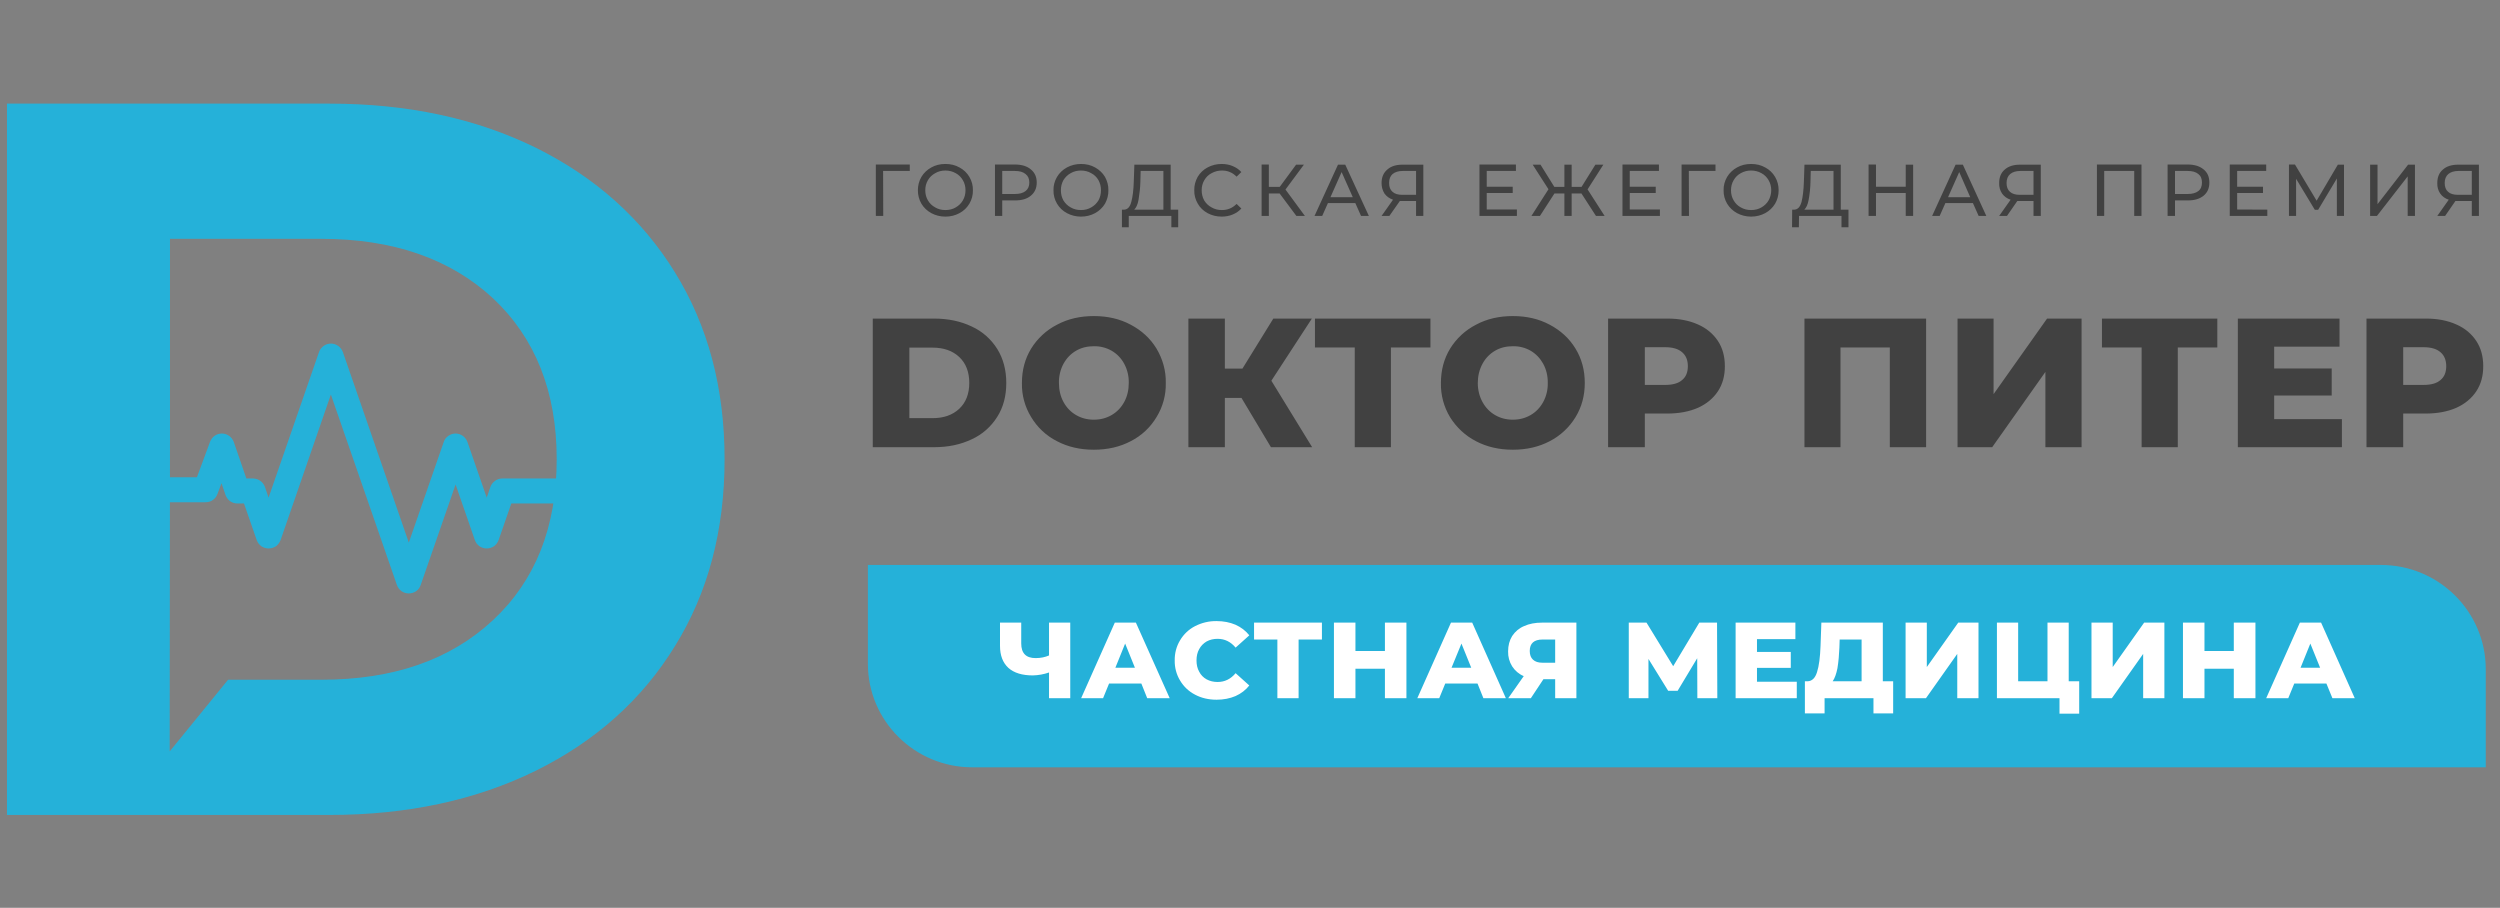 <svg width="179" height="65" viewBox="0 0 179 65" fill="none" xmlns="http://www.w3.org/2000/svg" xmlns:xlink="http://www.w3.org/1999/xlink">
	<rect x="0" y="0" width="179" height="65" fill="#808080" stroke="none"/>
	<desc>
			Created with Pixso.
	</desc>
	<defs>
		<clipPath id="clip8_5552">
			<rect id="reward2 1" rx="0" width="178" height="64" transform="translate(0.5 0.5)" fill="white" fill-opacity="0"/>
		</clipPath>
	</defs>
	<rect id="reward2 1" rx="0" width="178" height="64" transform="translate(0.5 0.5)" fill="#FFFFFF" fill-opacity="0"/>
	<g clip-path="url(#clip8_5552)">
		<path id="Vector" d="M62.14 40.45L170.47 40.45C174.61 40.45 177.98 43.79 177.98 47.91L177.98 54.94L69.62 54.94C65.49 54.94 62.14 51.62 62.14 47.52L62.14 40.45ZM29.27 42.49C29.08 42.49 28.9 42.43 28.75 42.33C28.6 42.22 28.48 42.06 28.42 41.89L23.69 28.25L20.09 38.67C20.02 38.84 19.91 39 19.76 39.11C19.6 39.21 19.42 39.27 19.23 39.27C19.05 39.27 18.86 39.21 18.71 39.11C18.56 39 18.44 38.84 18.38 38.67L17.47 36.05L17 36.05C16.81 36.05 16.63 35.99 16.48 35.89C16.33 35.78 16.21 35.62 16.15 35.45L15.86 34.6L15.57 35.37C15.5 35.55 15.39 35.7 15.24 35.8C15.09 35.91 14.91 35.96 14.72 35.96L9.28 35.96C9.16 35.96 9.04 35.94 8.93 35.89C8.82 35.85 8.73 35.78 8.64 35.7C8.56 35.62 8.49 35.52 8.45 35.41C8.4 35.3 8.38 35.18 8.38 35.06C8.38 34.57 8.78 34.17 9.28 34.17L14.1 34.17L15.04 31.63C15.11 31.46 15.22 31.31 15.37 31.2C15.52 31.1 15.7 31.04 15.89 31.04L15.9 31.04C16.28 31.05 16.61 31.29 16.74 31.65L17.64 34.26L18.12 34.26C18.3 34.26 18.49 34.32 18.64 34.43C18.79 34.54 18.91 34.69 18.97 34.87L19.23 35.63L22.84 25.21C22.9 25.03 23.02 24.88 23.17 24.77C23.32 24.66 23.51 24.6 23.69 24.6C24.08 24.6 24.42 24.85 24.55 25.21L29.27 38.85L31.77 31.65C31.83 31.47 31.94 31.32 32.1 31.21C32.25 31.1 32.43 31.04 32.62 31.04C33 31.04 33.34 31.29 33.47 31.65L34.85 35.63L35.11 34.87C35.17 34.69 35.29 34.54 35.44 34.43C35.59 34.32 35.78 34.26 35.96 34.26L41.71 34.26C42.21 34.26 42.61 34.66 42.61 35.16C42.61 35.27 42.59 35.39 42.54 35.5C42.5 35.61 42.43 35.71 42.35 35.79C42.27 35.87 42.17 35.94 42.06 35.98C41.95 36.03 41.83 36.05 41.71 36.05L36.61 36.05L35.7 38.67C35.64 38.84 35.52 39 35.37 39.11C35.22 39.21 35.04 39.27 34.85 39.27C34.66 39.27 34.48 39.21 34.33 39.11C34.17 39 34.06 38.84 34 38.67L32.62 34.69L30.12 41.89C30.06 42.07 29.95 42.22 29.79 42.33C29.64 42.43 29.46 42.49 29.27 42.49Z" fill="#25B1D9" fill-opacity="1" fill-rule="nonzero"/>
		<path id="Vector" d="M48.32 19.49C45.96 15.67 42.63 12.69 38.37 10.58C34.08 8.47 29.16 7.42 23.6 7.42L0.25 7.42L0.29 58.35L23.6 58.35C29.16 58.35 34.08 57.29 38.37 55.18C42.63 53.07 45.96 50.11 48.32 46.27C50.7 42.44 51.88 37.97 51.88 32.88C51.88 27.79 50.7 23.34 48.32 19.49ZM35.29 44.41C32.23 47.26 28.13 48.67 23 48.67L16.33 48.67L12.15 53.8L12.17 31.71L12.17 17.1L23 17.1C28.13 17.1 32.23 18.52 35.29 21.35C38.33 24.2 39.86 28.04 39.86 32.88C39.86 37.74 38.33 41.58 35.29 44.41Z" fill="#25B1D9" fill-opacity="1" fill-rule="nonzero"/>
		<path id="Vector" d="M76.63 44.58L76.63 49.99L75.11 49.99L75.11 48.15C74.74 48.28 74.35 48.35 73.95 48.36C73.19 48.36 72.6 48.18 72.2 47.82C71.8 47.45 71.6 46.93 71.6 46.24L71.6 44.58L73.12 44.58L73.12 46.07C73.12 46.77 73.46 47.12 74.15 47.12C74.52 47.12 74.84 47.05 75.11 46.93L75.11 44.58L76.63 44.58ZM81.72 48.94L79.41 48.94L78.98 49.99L77.41 49.99L79.82 44.58L81.33 44.58L83.75 49.99L82.14 49.99L81.72 48.94ZM81.26 47.81L80.56 46.08L79.86 47.81L81.26 47.81ZM85.57 49.74C85.12 49.51 84.75 49.16 84.49 48.72C84.23 48.29 84.1 47.79 84.11 47.29C84.1 46.78 84.23 46.28 84.49 45.85C84.75 45.41 85.12 45.06 85.57 44.83C86.04 44.59 86.57 44.46 87.11 44.47C87.61 44.47 88.06 44.56 88.46 44.73C88.86 44.91 89.19 45.16 89.45 45.49L88.47 46.37C88.12 45.95 87.69 45.74 87.18 45.74C86.89 45.74 86.63 45.8 86.39 45.93C86.17 46.06 85.98 46.25 85.86 46.48C85.73 46.71 85.67 46.98 85.67 47.29C85.67 47.59 85.73 47.86 85.86 48.09C85.98 48.33 86.16 48.51 86.39 48.64C86.63 48.77 86.89 48.83 87.18 48.83C87.69 48.83 88.12 48.62 88.47 48.2L89.45 49.08C89.19 49.41 88.86 49.66 88.46 49.84C88.06 50.01 87.6 50.1 87.11 50.1C86.54 50.1 86.02 49.98 85.57 49.74ZM94.65 45.79L92.98 45.79L92.98 49.99L91.46 49.99L91.46 45.79L89.79 45.79L89.79 44.58L94.65 44.58L94.65 45.79ZM100.7 44.58L100.7 49.99L99.16 49.99L99.16 47.88L97.05 47.88L97.05 49.99L95.51 49.99L95.51 44.58L97.05 44.58L97.05 46.61L99.16 46.61L99.16 44.58L100.7 44.58ZM105.79 48.94L103.48 48.94L103.05 49.99L101.48 49.99L103.89 44.58L105.41 44.58L107.82 49.99L106.21 49.99L105.79 48.94ZM105.34 47.81L104.64 46.08L103.93 47.81L105.34 47.81ZM112.87 44.58L112.87 49.99L111.35 49.99L111.35 48.63L110.51 48.63L109.61 49.99L107.99 49.99L109.1 48.41C108.76 48.27 108.47 48.02 108.27 47.71C108.07 47.39 107.97 47.02 107.98 46.64C107.98 46.21 108.08 45.85 108.27 45.54C108.48 45.22 108.78 44.97 109.12 44.83C109.49 44.66 109.92 44.58 110.41 44.58L112.87 44.58L112.87 44.58ZM109.53 46.61C109.53 46.89 109.61 47.09 109.76 47.23C109.92 47.38 110.14 47.45 110.43 47.45L111.35 47.45L111.35 45.79L110.45 45.79C109.84 45.79 109.53 46.06 109.53 46.61ZM121.53 49.99L121.52 47.13L120.12 49.46L119.44 49.46L118.03 47.18L118.03 49.99L116.62 49.99L116.62 44.58L117.89 44.58L119.8 47.7L121.67 44.58L122.94 44.58L122.96 49.99L121.53 49.99ZM128.65 48.81L128.65 49.99L124.27 49.99L124.27 44.58L128.55 44.58L128.55 45.76L125.8 45.76L125.8 46.68L128.22 46.68L128.22 47.82L125.8 47.82L125.8 48.81L128.65 48.81ZM135.55 48.78L135.55 51.08L134.14 51.08L134.14 49.99L130.64 49.99L130.64 51.08L129.23 51.08L129.23 48.78L129.42 48.78C129.74 48.77 129.97 48.55 130.1 48.12C130.24 47.69 130.32 47.06 130.35 46.25L130.41 44.58L134.81 44.58L134.81 48.78L135.55 48.78ZM131.56 47.85C131.48 48.25 131.37 48.56 131.22 48.78L133.29 48.78L133.29 45.79L131.72 45.79L131.7 46.38C131.68 46.87 131.64 47.36 131.56 47.85ZM136.44 44.58L137.96 44.58L137.96 47.76L140.21 44.58L141.66 44.58L141.66 49.99L140.14 49.99L140.14 46.82L137.9 49.99L136.44 49.99L136.44 44.58ZM148.87 48.78L148.87 51.1L147.46 51.1L147.46 49.99L142.98 49.99L142.98 44.58L144.5 44.58L144.5 48.78L146.6 48.78L146.6 44.58L148.12 44.58L148.12 48.78L148.87 48.78ZM149.75 44.58L151.27 44.58L151.27 47.76L153.52 44.58L154.97 44.58L154.97 49.99L153.45 49.99L153.45 46.82L151.21 49.99L149.75 49.99L149.75 44.58ZM161.49 44.58L161.49 49.99L159.94 49.99L159.94 47.88L157.84 47.88L157.84 49.99L156.3 49.99L156.3 44.58L157.84 44.58L157.84 46.61L159.94 46.61L159.94 44.58L161.49 44.58ZM166.57 48.94L164.27 48.94L163.84 49.99L162.26 49.99L164.67 44.58L166.19 44.58L168.6 49.99L167 49.99L166.57 48.94ZM166.12 47.81L165.42 46.08L164.72 47.81L166.12 47.81Z" fill="#FFFFFF" fill-opacity="1" fill-rule="nonzero"/>
		<path id="Vector" d="M65.14 12.24L63.23 12.24L63.24 15.46L62.71 15.46L62.71 11.78L65.14 11.78L65.14 12.24ZM66.68 15.26C66.39 15.1 66.14 14.87 65.97 14.58C65.8 14.29 65.72 13.96 65.72 13.62C65.72 13.29 65.8 12.96 65.97 12.67C66.14 12.38 66.39 12.15 66.68 11.99C66.98 11.82 67.32 11.74 67.69 11.74C68.07 11.74 68.4 11.82 68.7 11.99C69 12.15 69.24 12.38 69.41 12.67C69.58 12.96 69.67 13.29 69.66 13.62C69.67 13.96 69.58 14.29 69.41 14.58C69.24 14.87 69 15.1 68.7 15.26C68.39 15.43 68.05 15.51 67.69 15.51C67.32 15.51 66.98 15.42 66.68 15.26ZM68.43 14.85C68.64 14.73 68.82 14.56 68.94 14.35C69.07 14.13 69.13 13.89 69.13 13.62C69.13 13.36 69.07 13.12 68.94 12.9C68.82 12.69 68.64 12.51 68.43 12.4C68.2 12.27 67.95 12.21 67.69 12.21C67.42 12.21 67.18 12.27 66.96 12.4C66.74 12.52 66.56 12.69 66.44 12.9C66.31 13.12 66.25 13.36 66.25 13.62C66.25 13.89 66.31 14.13 66.44 14.35C66.56 14.56 66.74 14.73 66.96 14.85C67.18 14.98 67.42 15.04 67.69 15.04C67.97 15.04 68.21 14.98 68.43 14.85ZM73.81 12.13C74.09 12.36 74.23 12.67 74.23 13.07C74.23 13.47 74.09 13.78 73.81 14.01C73.54 14.24 73.16 14.35 72.68 14.35L71.76 14.35L71.76 15.46L71.24 15.46L71.24 11.78L72.68 11.78C73.16 11.78 73.54 11.9 73.81 12.13L73.81 12.13ZM73.43 13.68C73.61 13.54 73.7 13.33 73.7 13.07C73.7 12.8 73.61 12.6 73.43 12.46C73.25 12.31 73 12.24 72.66 12.24L71.76 12.24L71.76 13.89L72.66 13.89C73 13.89 73.25 13.82 73.43 13.68ZM76.39 15.26C76.09 15.1 75.85 14.87 75.68 14.58C75.51 14.29 75.42 13.96 75.43 13.62C75.42 13.29 75.51 12.96 75.68 12.67C75.85 12.38 76.1 12.15 76.39 11.99C76.7 11.82 77.05 11.74 77.4 11.74C77.77 11.74 78.11 11.82 78.41 11.99C78.7 12.15 78.95 12.38 79.12 12.67C79.28 12.96 79.37 13.29 79.36 13.62C79.37 13.96 79.28 14.29 79.12 14.58C78.95 14.87 78.7 15.1 78.41 15.26C78.1 15.43 77.75 15.51 77.4 15.51C77.03 15.51 76.69 15.42 76.39 15.26ZM78.13 14.85C78.35 14.73 78.52 14.56 78.65 14.35C78.77 14.13 78.83 13.89 78.83 13.62C78.83 13.36 78.77 13.12 78.65 12.9C78.53 12.69 78.35 12.51 78.13 12.4C77.91 12.27 77.66 12.21 77.4 12.21C77.13 12.21 76.88 12.27 76.66 12.4C76.44 12.52 76.27 12.69 76.14 12.9C76.02 13.12 75.96 13.36 75.96 13.62C75.96 13.89 76.02 14.13 76.14 14.35C76.27 14.56 76.44 14.73 76.66 14.85C76.88 14.98 77.13 15.04 77.4 15.04C77.67 15.04 77.91 14.98 78.13 14.85ZM84.36 15.01L84.36 16.27L83.87 16.27L83.87 15.46L80.82 15.46L80.82 16.27L80.33 16.27L80.33 15.01L80.51 15.01C80.74 14.99 80.91 14.81 81 14.46C81.1 14.1 81.16 13.61 81.18 12.97L81.22 11.79L83.82 11.79L83.82 15.01L84.36 15.01ZM81.52 14.3C81.46 14.64 81.35 14.88 81.21 15.01L83.3 15.01L83.3 12.24L81.67 12.24L81.65 13.02C81.64 13.45 81.59 13.88 81.52 14.3L81.52 14.3ZM86.46 15.26C86.17 15.1 85.92 14.87 85.76 14.58C85.59 14.29 85.5 13.96 85.51 13.62C85.5 13.29 85.59 12.96 85.75 12.67C85.92 12.38 86.17 12.14 86.46 11.99C86.77 11.82 87.12 11.74 87.47 11.74C87.76 11.74 88.02 11.79 88.26 11.89C88.5 11.99 88.71 12.13 88.88 12.32L88.54 12.65C88.4 12.51 88.24 12.39 88.06 12.32C87.88 12.24 87.69 12.21 87.49 12.21C87.23 12.21 86.98 12.27 86.75 12.4C86.53 12.51 86.35 12.69 86.23 12.9C86.1 13.12 86.04 13.36 86.04 13.62C86.04 13.89 86.1 14.13 86.22 14.35C86.35 14.56 86.52 14.73 86.75 14.85C86.97 14.98 87.22 15.04 87.49 15.04C87.91 15.04 88.25 14.89 88.54 14.6L88.88 14.93C88.71 15.12 88.5 15.26 88.26 15.36C88.02 15.46 87.75 15.51 87.47 15.51C87.1 15.51 86.76 15.42 86.46 15.26ZM91.62 13.85L90.85 13.85L90.85 15.46L90.33 15.46L90.33 11.78L90.85 11.78L90.85 13.38L91.63 13.38L92.8 11.79L93.36 11.79L92.04 13.57L93.43 15.46L92.82 15.46L91.62 13.85ZM97.04 14.54L95.08 14.54L94.67 15.46L94.12 15.46L95.8 11.79L96.32 11.79L98.01 15.46L97.45 15.46L97.04 14.54ZM96.86 14.12L96.06 12.32L95.26 14.12L96.86 14.12ZM101.91 11.79L101.91 15.46L101.39 15.46L101.39 14.39L100.37 14.39C100.3 14.39 100.26 14.39 100.23 14.39L99.48 15.46L98.92 15.46L99.74 14.3C99.5 14.22 99.28 14.07 99.13 13.86C98.99 13.64 98.92 13.38 98.92 13.11C98.92 12.69 99.06 12.37 99.33 12.14C99.6 11.9 99.96 11.79 100.42 11.79L101.91 11.79ZM99.7 13.73C99.86 13.88 100.1 13.95 100.41 13.95L101.39 13.95L101.39 12.24L100.44 12.24C100.12 12.24 99.88 12.32 99.71 12.46C99.54 12.61 99.46 12.82 99.46 13.1C99.46 13.38 99.54 13.59 99.7 13.73ZM108.61 15.01L108.61 15.46L105.93 15.46L105.93 11.78L108.54 11.78L108.54 12.24L106.45 12.24L106.45 13.37L108.31 13.37L108.31 13.82L106.45 13.82L106.45 15L108.61 15L108.61 15.01ZM113.23 13.85L112.53 13.85L112.53 15.46L112.01 15.46L112.01 13.85L111.3 13.85L110.26 15.46L109.65 15.46L110.87 13.55L109.74 11.79L110.3 11.79L111.29 13.38L112.01 13.38L112.01 11.79L112.53 11.79L112.53 13.38L113.24 13.38L114.23 11.79L114.8 11.79L113.67 13.56L114.89 15.46L114.27 15.46L113.23 13.85ZM118.85 15.01L118.85 15.46L116.17 15.46L116.17 11.78L118.78 11.78L118.78 12.24L116.69 12.24L116.69 13.37L118.55 13.37L118.55 13.82L116.69 13.82L116.69 15L118.85 15L118.85 15.01ZM122.83 12.24L120.92 12.24L120.93 15.46L120.4 15.46L120.4 11.78L122.83 11.78L122.83 12.24ZM124.37 15.26C124.08 15.1 123.83 14.87 123.66 14.58C123.49 14.29 123.4 13.96 123.41 13.62C123.4 13.29 123.49 12.96 123.66 12.67C123.83 12.38 124.08 12.15 124.37 11.99C124.67 11.82 125.01 11.74 125.38 11.74C125.75 11.74 126.09 11.82 126.39 11.99C126.68 12.14 126.93 12.38 127.1 12.67C127.27 12.96 127.35 13.29 127.35 13.62C127.35 13.96 127.27 14.29 127.1 14.58C126.93 14.87 126.68 15.1 126.39 15.26C126.09 15.42 125.75 15.51 125.38 15.51C125.01 15.51 124.67 15.42 124.37 15.26ZM126.12 14.85C126.33 14.73 126.51 14.56 126.63 14.35C126.75 14.13 126.82 13.89 126.82 13.62C126.82 13.37 126.76 13.12 126.63 12.9C126.51 12.69 126.33 12.51 126.12 12.4C125.89 12.27 125.64 12.21 125.38 12.21C125.11 12.21 124.87 12.27 124.64 12.4C124.43 12.51 124.25 12.69 124.13 12.9C124 13.12 123.94 13.36 123.94 13.62C123.94 13.89 124 14.13 124.13 14.35C124.25 14.56 124.42 14.73 124.64 14.85C124.87 14.98 125.11 15.04 125.38 15.04C125.65 15.04 125.9 14.98 126.12 14.85ZM132.35 15.01L132.35 16.27L131.85 16.27L131.85 15.46L128.81 15.46L128.8 16.27L128.31 16.27L128.32 15.01L128.49 15.01C128.73 14.99 128.89 14.81 128.99 14.46C129.08 14.1 129.14 13.61 129.16 12.97L129.2 11.79L131.8 11.79L131.8 15.01L132.35 15.01ZM129.5 14.3C129.44 14.64 129.33 14.88 129.19 15.01L131.28 15.01L131.28 12.24L129.65 12.24L129.63 13.02C129.62 13.45 129.58 13.88 129.5 14.3ZM136.98 11.79L136.98 15.46L136.45 15.46L136.45 13.82L134.32 13.82L134.32 15.46L133.79 15.46L133.79 11.78L134.32 11.78L134.32 13.37L136.45 13.37L136.45 11.79L136.98 11.79ZM141.26 14.54L139.29 14.54L138.88 15.46L138.34 15.46L140.02 11.79L140.54 11.79L142.22 15.46L141.67 15.46L141.26 14.54ZM141.07 14.12L140.28 12.32L139.48 14.12L141.07 14.12ZM146.12 11.79L146.12 15.46L145.6 15.46L145.6 14.39L144.58 14.39C144.52 14.39 144.47 14.39 144.44 14.39L143.7 15.46L143.14 15.46L143.96 14.3C143.71 14.22 143.5 14.07 143.35 13.86C143.2 13.64 143.13 13.38 143.14 13.11C143.14 12.69 143.27 12.37 143.54 12.14C143.81 11.9 144.18 11.79 144.64 11.79L146.12 11.79ZM143.91 13.73C144.07 13.88 144.31 13.95 144.62 13.95L145.6 13.95L145.6 12.24L144.66 12.24C144.34 12.24 144.1 12.32 143.93 12.46C143.76 12.61 143.67 12.82 143.67 13.1C143.67 13.38 143.75 13.59 143.91 13.73ZM153.33 11.79L153.33 15.46L152.81 15.46L152.81 12.24L150.66 12.24L150.66 15.46L150.14 15.46L150.14 11.78L153.33 11.78L153.33 11.79ZM157.78 12.13C158.06 12.36 158.19 12.67 158.19 13.07C158.19 13.47 158.06 13.78 157.78 14.01C157.5 14.24 157.13 14.35 156.65 14.35L155.73 14.35L155.73 15.46L155.2 15.46L155.2 11.78L156.65 11.78C157.13 11.78 157.5 11.9 157.78 12.13L157.78 12.13ZM157.4 13.68C157.58 13.54 157.66 13.33 157.66 13.07C157.66 12.8 157.58 12.6 157.4 12.46C157.22 12.31 156.97 12.24 156.63 12.24L155.73 12.24L155.73 13.89L156.63 13.89C156.97 13.89 157.22 13.82 157.4 13.68ZM162.34 15.01L162.34 15.46L159.65 15.46L159.65 11.78L162.26 11.78L162.26 12.24L160.18 12.24L160.18 13.37L162.03 13.37L162.03 13.82L160.18 13.82L160.18 15L162.34 15.01ZM167.32 15.46L167.32 12.78L165.98 15.02L165.74 15.02L164.4 12.8L164.4 15.46L163.89 15.46L163.89 11.78L164.32 11.78L165.87 14.37L167.39 11.79L167.83 11.79L167.83 15.46L167.32 15.46L167.32 15.46ZM169.7 11.79L170.23 11.79L170.23 14.62L172.42 11.79L172.91 11.79L172.91 15.46L172.39 15.46L172.39 12.63L170.19 15.46L169.7 15.46L169.7 11.78L169.7 11.79ZM177.49 11.79L177.49 15.46L176.98 15.46L176.98 14.39L175.95 14.39C175.89 14.39 175.84 14.39 175.81 14.39L175.07 15.46L174.51 15.46L175.33 14.3C175.08 14.22 174.87 14.07 174.72 13.86C174.57 13.64 174.5 13.38 174.51 13.11C174.51 12.69 174.64 12.37 174.91 12.14C175.18 11.9 175.55 11.79 176.01 11.79L177.49 11.79ZM175.28 13.73C175.44 13.88 175.68 13.95 176 13.95L176.98 13.95L176.98 12.24L176.03 12.24C175.71 12.24 175.47 12.32 175.3 12.46C175.13 12.61 175.04 12.82 175.04 13.1C175.04 13.38 175.12 13.59 175.28 13.73ZM62.49 22.81L66.87 22.81C67.89 22.81 68.79 23 69.58 23.38C70.33 23.72 70.96 24.28 71.4 24.98C71.83 25.67 72.05 26.49 72.05 27.42C72.05 28.35 71.84 29.16 71.4 29.85C70.96 30.55 70.33 31.11 69.58 31.45C68.79 31.83 67.89 32.02 66.87 32.02L62.49 32.02L62.49 22.81ZM66.77 29.94C67.56 29.94 68.2 29.72 68.68 29.27C69.16 28.82 69.4 28.2 69.4 27.42C69.4 26.63 69.16 26.01 68.68 25.56C68.2 25.11 67.56 24.89 66.77 24.89L65.11 24.89L65.11 29.94L66.76 29.94L66.77 29.94ZM75.68 31.59C74.91 31.2 74.27 30.6 73.83 29.86C73.38 29.13 73.15 28.28 73.17 27.42C73.17 26.5 73.39 25.68 73.83 24.96C74.28 24.23 74.92 23.64 75.68 23.25C76.46 22.83 77.34 22.63 78.32 22.63C79.3 22.63 80.18 22.83 80.96 23.25C81.74 23.66 82.36 24.23 82.8 24.95C83.25 25.7 83.49 26.55 83.47 27.42C83.49 28.28 83.26 29.13 82.81 29.86C82.37 30.6 81.73 31.2 80.96 31.59C80.18 32 79.3 32.2 78.32 32.2C77.34 32.2 76.46 32 75.68 31.59ZM79.59 29.72C79.97 29.5 80.27 29.19 80.49 28.79C80.71 28.39 80.82 27.93 80.82 27.42C80.83 26.94 80.72 26.46 80.49 26.04C80.28 25.65 79.97 25.33 79.59 25.11C79.2 24.89 78.76 24.78 78.32 24.79C77.85 24.79 77.43 24.89 77.05 25.11C76.67 25.33 76.37 25.64 76.15 26.04C75.92 26.46 75.81 26.94 75.82 27.42C75.82 27.93 75.93 28.39 76.15 28.79C76.37 29.19 76.67 29.5 77.05 29.72C77.43 29.94 77.85 30.05 78.32 30.05C78.79 30.05 79.21 29.94 79.59 29.72ZM88.89 28.49L87.7 28.49L87.7 32.02L85.09 32.02L85.09 22.81L87.7 22.81L87.7 26.39L88.96 26.39L91.17 22.81L93.93 22.81L91.03 27.26L93.95 32.02L91 32.02L88.89 28.49ZM102.42 24.88L99.59 24.88L99.59 32.02L97 32.02L97 24.88L94.15 24.88L94.15 22.81L102.42 22.81L102.42 24.88ZM105.68 31.59C104.92 31.2 104.28 30.6 103.83 29.88C103.38 29.14 103.15 28.28 103.17 27.42C103.17 26.5 103.39 25.68 103.83 24.96C104.28 24.23 104.92 23.64 105.68 23.25C106.46 22.83 107.34 22.63 108.32 22.63C109.3 22.63 110.18 22.83 110.96 23.25C111.74 23.66 112.36 24.23 112.8 24.95C113.25 25.68 113.47 26.5 113.47 27.42C113.47 28.33 113.25 29.15 112.8 29.88C112.36 30.6 111.72 31.2 110.96 31.59C110.18 32 109.3 32.2 108.32 32.2C107.34 32.2 106.46 32 105.68 31.59ZM109.59 29.72C109.97 29.5 110.27 29.19 110.49 28.79C110.72 28.37 110.83 27.9 110.82 27.42C110.83 26.94 110.72 26.46 110.49 26.04C110.28 25.66 109.97 25.33 109.59 25.11C109.2 24.89 108.77 24.78 108.32 24.79C107.85 24.79 107.43 24.89 107.05 25.11C106.67 25.33 106.36 25.65 106.15 26.04C105.92 26.46 105.81 26.94 105.81 27.42C105.81 27.93 105.93 28.39 106.15 28.79C106.37 29.19 106.67 29.5 107.05 29.72C107.43 29.94 107.85 30.05 108.32 30.05C108.79 30.05 109.21 29.94 109.59 29.72ZM121.57 23.23C122.19 23.5 122.66 23.9 123 24.41C123.34 24.92 123.5 25.53 123.5 26.22C123.5 26.91 123.34 27.51 123 28.02C122.66 28.53 122.19 28.92 121.57 29.2C120.95 29.47 120.22 29.61 119.38 29.61L117.77 29.61L117.77 32.02L115.14 32.02L115.14 22.81L119.38 22.81C120.22 22.81 120.95 22.95 121.57 23.23ZM120.44 27.21C120.72 26.98 120.85 26.65 120.85 26.22C120.85 25.79 120.72 25.46 120.44 25.22C120.17 24.98 119.76 24.86 119.23 24.86L117.77 24.86L117.77 27.56L119.22 27.56C119.76 27.56 120.17 27.45 120.44 27.21ZM137.91 22.81L137.91 32.02L135.31 32.02L135.31 24.88L131.78 24.88L131.78 32.02L129.2 32.02L129.2 22.81L137.91 22.81ZM140.16 22.81L142.74 22.81L142.74 28.22L146.57 22.81L149.04 22.81L149.04 32.02L146.45 32.02L146.45 26.63L142.64 32.02L140.16 32.02L140.16 22.81ZM158.76 24.88L155.93 24.88L155.93 32.02L153.34 32.02L153.34 24.88L150.5 24.88L150.5 22.81L158.76 22.81L158.76 24.88ZM167.68 30.01L167.68 32.02L160.23 32.02L160.23 22.81L167.51 22.81L167.51 24.82L162.83 24.82L162.83 26.38L166.95 26.38L166.95 28.32L162.83 28.32L162.83 30.01L167.68 30.01ZM175.87 23.23C176.49 23.5 176.96 23.9 177.3 24.41C177.64 24.92 177.8 25.53 177.8 26.22C177.8 26.91 177.64 27.51 177.3 28.02C176.96 28.53 176.49 28.92 175.87 29.2C175.25 29.47 174.52 29.61 173.68 29.61L172.07 29.61L172.07 32.02L169.44 32.02L169.44 22.81L173.68 22.81C174.52 22.81 175.25 22.95 175.87 23.23ZM174.74 27.21C175.02 26.98 175.15 26.65 175.15 26.22C175.15 25.79 175.02 25.46 174.74 25.22C174.47 24.98 174.06 24.86 173.52 24.86L172.07 24.86L172.07 27.56L173.52 27.56C174.06 27.56 174.47 27.45 174.74 27.21Z" fill="#414141" fill-opacity="1" fill-rule="nonzero"/>
	</g>
</svg>
